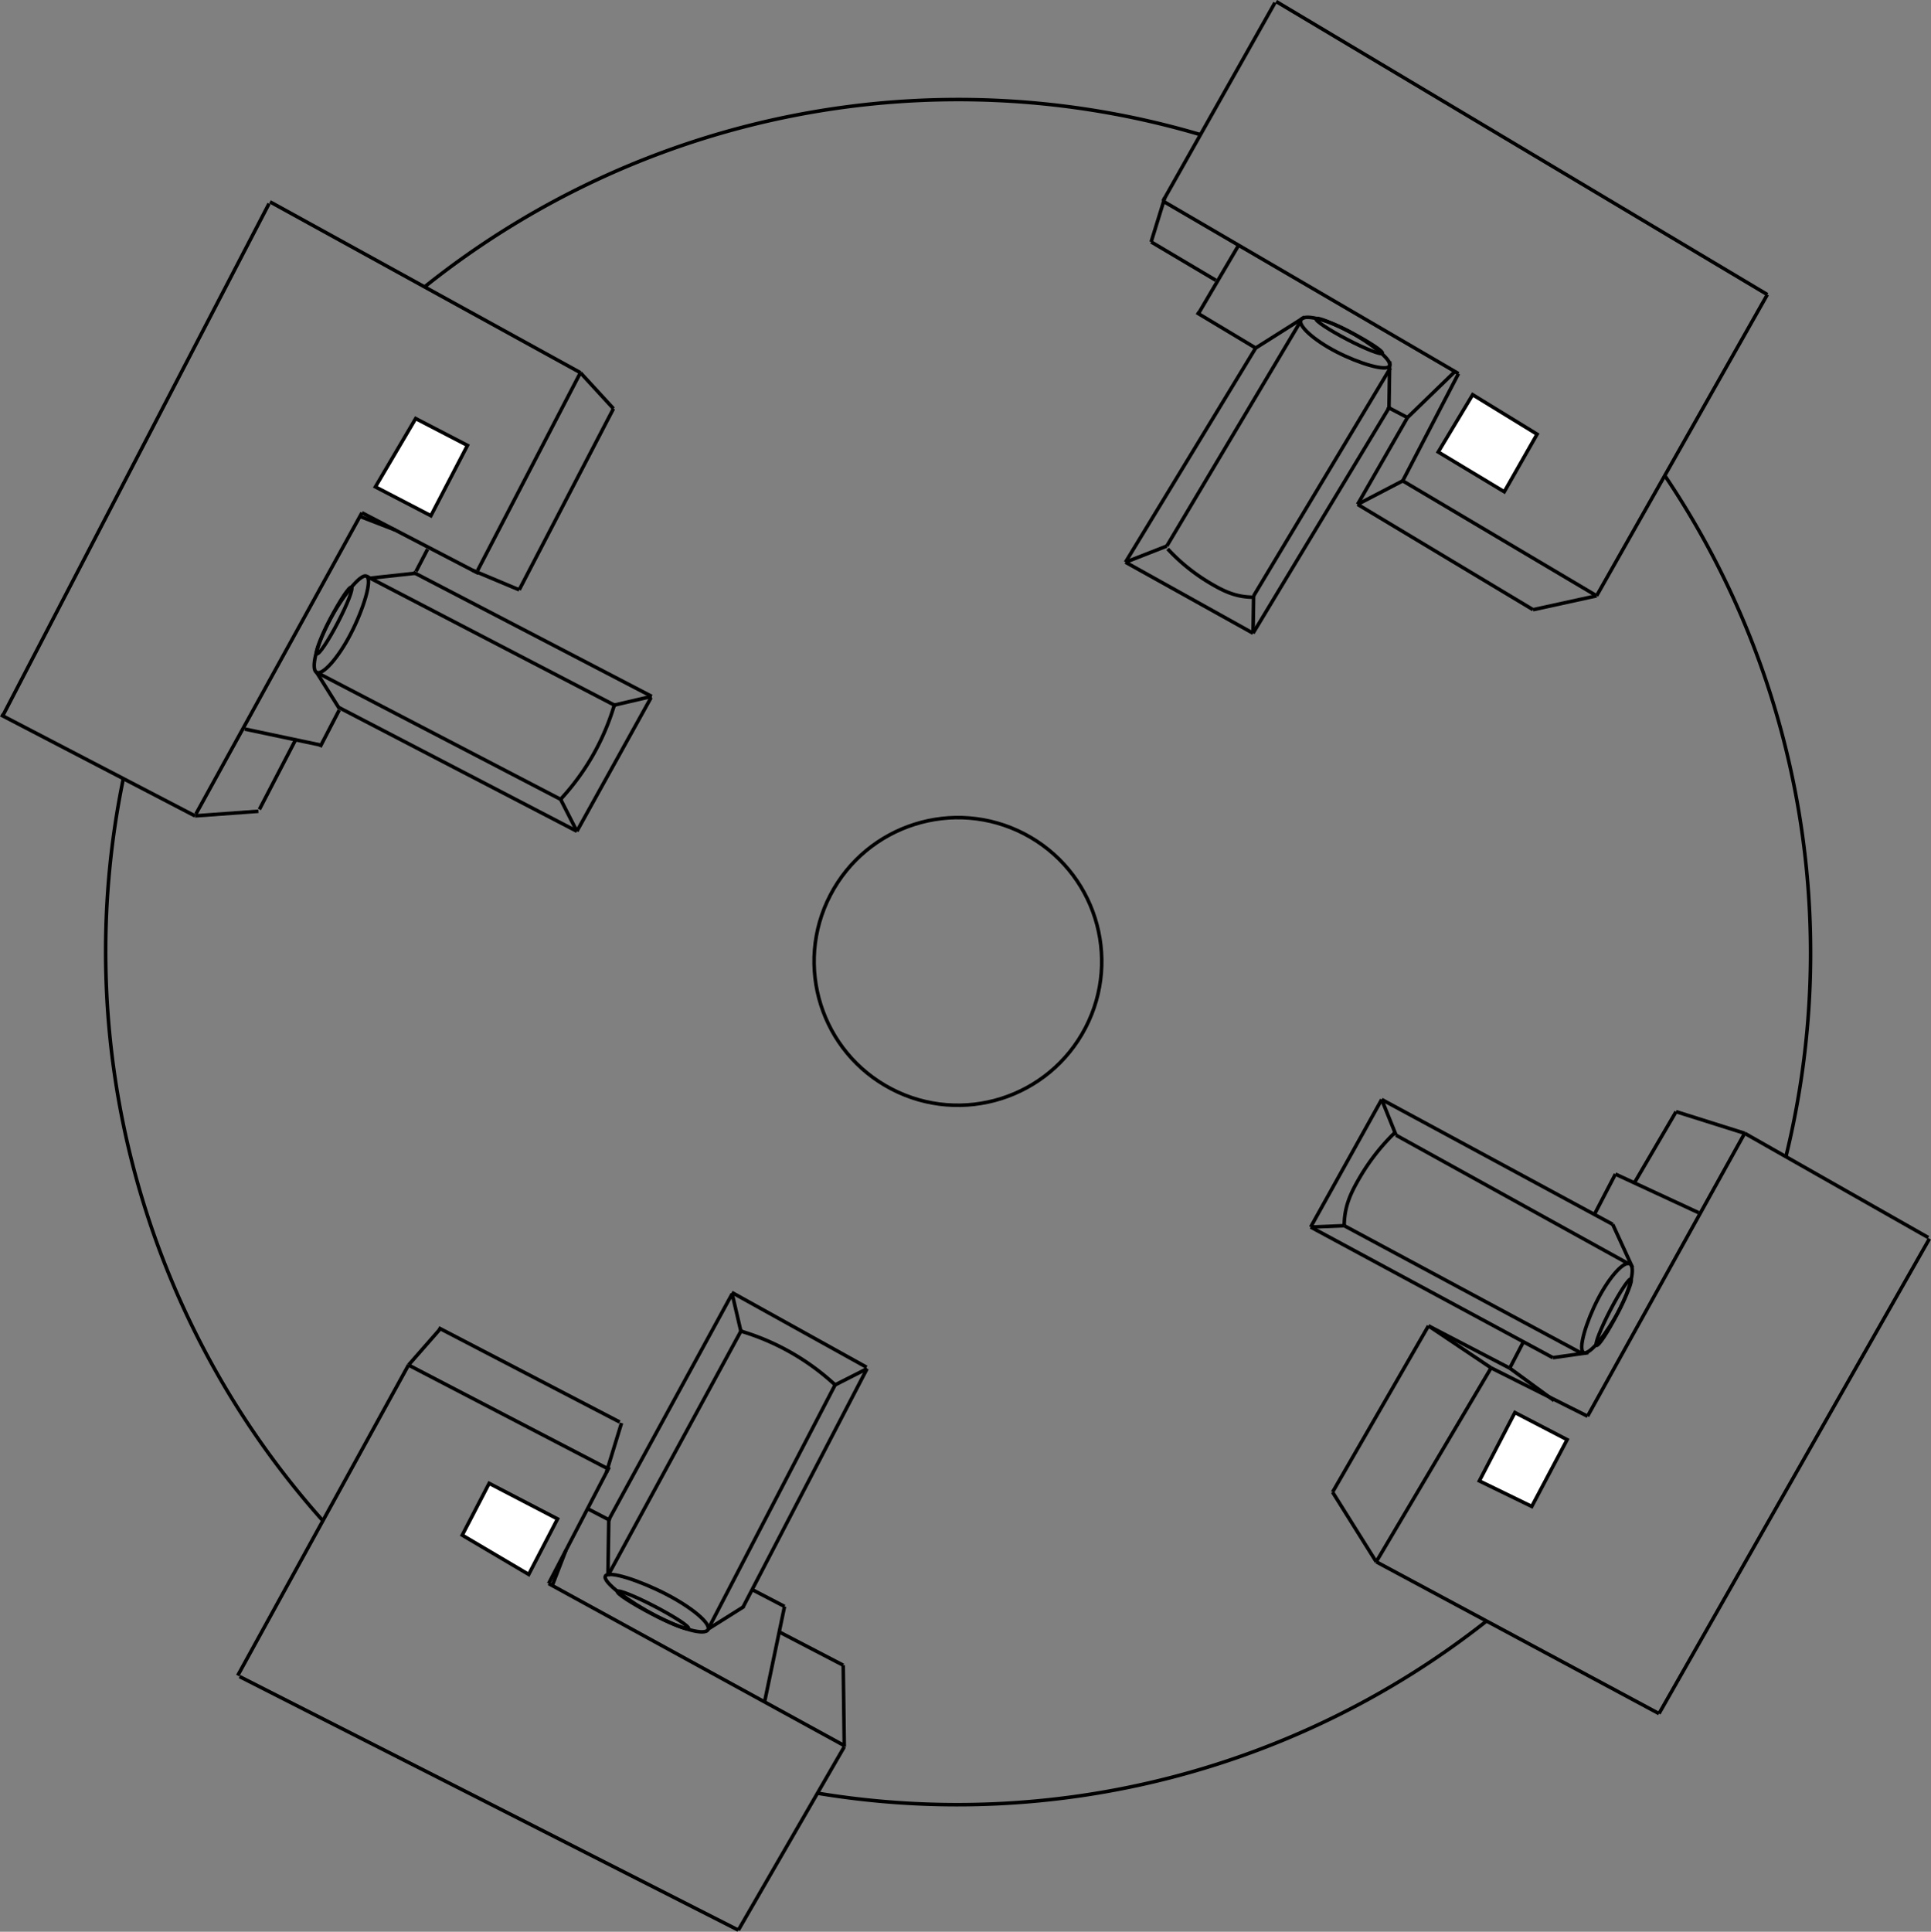 <svg xmlns="http://www.w3.org/2000/svg" viewBox="0 0 272.47 272.54" preserveAspectRatio="xMinYMin meet"><rect x="0" y="0" width="272.47" height="272.54" fill="#808080" stroke="none"/><defs><style>.cls-1{fill:none;}.cls-1,.cls-2{stroke:#000;stroke-miterlimit:10;stroke-width:0.5px;}.cls-2{fill:#fff;}</style></defs><title>Asset 4</title><g id="Layer_2" data-name="Layer 2"><g id="black_version" data-name="black version"><path class="cls-1" d="M209.69,228.76A120.62,120.62,0,0,1,115.36,253"/><path class="cls-1" d="M235,67.23A120.5,120.5,0,0,1,252,163.18"/><path class="cls-1" d="M59.94,40.45A120.47,120.47,0,0,1,169.4,19"/><path class="cls-1" d="M45.56,214.56A120.56,120.56,0,0,1,17.4,109.85"/><line class="cls-1" x1="0.12" y1="100.86" x2="27.51" y2="115.11"/><line class="cls-1" x1="51.07" y1="72.34" x2="27.64" y2="114.85"/><line class="cls-1" x1="0.38" y1="101" x2="37.96" y2="28.73"/><line class="cls-1" x1="81.9" y1="52.58" x2="38.09" y2="28.47"/><line class="cls-1" x1="51.07" y1="72.34" x2="67.51" y2="80.89"/><line class="cls-1" x1="81.9" y1="52.58" x2="67.39" y2="80.49"/><line class="cls-1" x1="36.46" y1="114.46" x2="27.51" y2="115.11"/><line class="cls-1" x1="45.29" y1="105.13" x2="34.54" y2="102.86"/><line class="cls-1" x1="36.6" y1="114.2" x2="41.75" y2="104.29"/><line class="cls-1" x1="47.87" y1="100.17" x2="45.16" y2="105.39"/><line class="cls-1" x1="79.36" y1="112.91" x2="44.67" y2="94.86"/><line class="cls-1" x1="51.72" y1="81.3" x2="86.94" y2="99.61"/><path class="cls-1" d="M79.1,112.77a33.64,33.64,0,0,0,7.58-13.29"/><line class="cls-1" x1="86.68" y1="99.48" x2="91.96" y2="98.25"/><line class="cls-1" x1="79.1" y1="112.77" x2="81.4" y2="117.28"/><line class="cls-1" x1="44.67" y1="94.86" x2="47.85" y2="99.92"/><line class="cls-1" x1="81.4" y1="117.28" x2="47.74" y2="99.78"/><line class="cls-1" x1="66.73" y1="80.48" x2="73.26" y2="83.22"/><line class="cls-1" x1="81.9" y1="52.58" x2="86.56" y2="57.65"/><line class="cls-1" x1="73.26" y1="83.22" x2="86.56" y2="57.65"/><line class="cls-1" x1="52.24" y1="81.57" x2="58.57" y2="80.88"/><line class="cls-1" x1="91.96" y1="98.25" x2="58.31" y2="80.74"/><path class="cls-1" d="M51.72,81.3c.86.45-.44,4.66-2.23,8.12s-4,5.9-4.82,5.45-.11-3.62,1.69-7.08S50.86,80.85,51.72,81.3Z"/><path class="cls-1" d="M35.57,104.71"/><ellipse class="cls-1" cx="47.15" cy="87.54" rx="5.29" ry="0.59" transform="translate(-52.27 88.98) rotate(-62.52)"/><line class="cls-1" x1="58.7" y1="80.62" x2="60.33" y2="77.49"/><line class="cls-1" x1="55.77" y1="74.78" x2="50.8" y2="72.86"/><polygon class="cls-2" points="60.8 72.76 52.97 68.69 58.65 59.05 65.96 62.84 60.8 72.76"/><path class="cls-1" d="M63.4,91.35"/><path class="cls-1" d="M58.24,93"/><path class="cls-1" d="M65,96.5"/><line class="cls-1" x1="81.4" y1="117.28" x2="91.86" y2="98.43"/><line class="cls-1" x1="104.18" y1="272.32" x2="119.13" y2="246.45"/><line class="cls-1" x1="77.41" y1="223.42" x2="119.07" y2="246.25"/><line class="cls-1" x1="104.19" y1="272.32" x2="33.8" y2="236.54"/><line class="cls-1" x1="57.64" y1="192.59" x2="33.54" y2="236.4"/><line class="cls-1" x1="77.41" y1="223.42" x2="85.96" y2="206.99"/><line class="cls-1" x1="57.64" y1="192.59" x2="85.56" y2="207.11"/><line class="cls-1" x1="118.98" y1="234.94" x2="119.13" y2="246.45"/><line class="cls-1" x1="110.7" y1="226.65" x2="107.92" y2="239.95"/><line class="cls-1" x1="118.98" y1="234.94" x2="109.85" y2="230.19"/><line class="cls-1" x1="106.26" y1="224.34" x2="110.7" y2="226.65"/><line class="cls-1" x1="117.97" y1="195.13" x2="99.93" y2="229.83"/><line class="cls-1" x1="85.78" y1="222.31" x2="104.68" y2="187.56"/><path class="cls-1" d="M117.84,195.39a33.64,33.64,0,0,0-13.29-7.58"/><line class="cls-1" x1="104.54" y1="187.82" x2="103.31" y2="182.54"/><line class="cls-1" x1="117.84" y1="195.39" x2="122.35" y2="193.1"/><line class="cls-1" x1="99.93" y1="229.83" x2="104.99" y2="226.65"/><line class="cls-1" x1="122.35" y1="193.1" x2="104.84" y2="226.75"/><line class="cls-1" x1="85.55" y1="207.77" x2="87.7" y2="200.77"/><line class="cls-1" x1="57.64" y1="192.59" x2="62.13" y2="187.47"/><line class="cls-1" x1="87.44" y1="200.63" x2="61.87" y2="187.33"/><line class="cls-1" x1="85.78" y1="222.31" x2="85.9" y2="214.42"/><line class="cls-1" x1="103.31" y1="182.54" x2="85.9" y2="214.42"/><path class="cls-1" d="M85.42,222.37c.43-.83,4.89.64,8.58,2.55s6.33,4.15,5.9,5-3.77-.06-7.46-2S85,223.2,85.42,222.37Z"/><path class="cls-1" d="M109.78,238.93"/><ellipse class="cls-1" cx="92.14" cy="227.13" rx="0.56" ry="5.65" transform="translate(-151.89 204.08) rotate(-62.52)"/><line class="cls-1" x1="86.16" y1="214.55" x2="83.03" y2="212.92"/><line class="cls-1" x1="79.85" y1="218.73" x2="77.93" y2="223.69"/><polygon class="cls-2" points="78.67 214.3 74.6 222.13 65.22 216.59 69.02 209.28 78.67 214.3"/><path class="cls-1" d="M96.41,211.1"/><path class="cls-1" d="M98,216.25"/><path class="cls-1" d="M101.57,209.47"/><line class="cls-1" x1="122.28" y1="192.9" x2="103.25" y2="182.34"/><line class="cls-1" x1="272.09" y1="174.6" x2="246.18" y2="159.89"/><line class="cls-1" x1="224.01" y1="199.81" x2="246.18" y2="159.89"/><line class="cls-1" x1="272.25" y1="174.77" x2="234.09" y2="241.77"/><line class="cls-1" x1="194.19" y1="220.35" x2="234.09" y2="241.77"/><line class="cls-1" x1="224.01" y1="199.81" x2="210.4" y2="192.99"/><line class="cls-1" x1="194.19" y1="220.35" x2="210.4" y2="192.99"/><line class="cls-1" x1="236.5" y1="156.84" x2="246.18" y2="159.89"/><line class="cls-1" x1="227.94" y1="165.65" x2="239.69" y2="171.1"/><line class="cls-1" x1="236.5" y1="156.84" x2="230.55" y2="167"/><line class="cls-1" x1="224.95" y1="171.39" x2="227.94" y2="165.65"/><line class="cls-1" x1="196.99" y1="160.16" x2="229.87" y2="178.34"/><line class="cls-1" x1="223.16" y1="190.92" x2="189.68" y2="172.93"/><path class="cls-1" d="M196.86,159.76A29.71,29.71,0,0,0,192,165.9c-1.56,2.63-2.29,4.4-2.33,7"/><line class="cls-1" x1="189.68" y1="172.93" x2="184.94" y2="173.12"/><line class="cls-1" x1="196.99" y1="160.16" x2="194.96" y2="155.12"/><line class="cls-1" x1="230.36" y1="178.84" x2="227.56" y2="172.74"/><line class="cls-1" x1="194.96" y1="155.12" x2="227.56" y2="172.74"/><line class="cls-1" x1="210.4" y1="192.99" x2="201.56" y2="187.06"/><line class="cls-1" x1="194.19" y1="220.35" x2="188.03" y2="210.52"/><line class="cls-1" x1="201.56" y1="187.06" x2="188.03" y2="210.52"/><line class="cls-1" x1="224.12" y1="190.84" x2="219.11" y2="191.55"/><line class="cls-1" x1="184.94" y1="173.12" x2="219.11" y2="191.55"/><path class="cls-1" d="M223.46,190.83c-.83-.43.35-4.33,2-7.52s3.68-5.43,4.51-5,.15,3.37-1.51,6.56S224.29,191.26,223.46,190.83Z"/><path class="cls-1" d="M239.52,167.44"/><ellipse class="cls-1" cx="227.7" cy="185.12" rx="5.27" ry="0.56" transform="translate(-41.6 301.72) rotate(-62.52)"/><line class="cls-1" x1="214.93" y1="189.38" x2="213.03" y2="193.03"/><polygon class="cls-2" points="213.76 199.29 221.13 203.12 216.14 212.54 208.74 208.94 213.76 199.29"/><path class="cls-1" d="M211.68,180.81"/><path class="cls-1" d="M216.84,179.18"/><path class="cls-1" d="M210.06,175.65"/><line class="cls-1" x1="194.96" y1="155.13" x2="184.94" y2="173.12"/><line class="cls-1" x1="213.03" y1="193.03" x2="201.56" y2="187.06"/><line class="cls-1" x1="219.28" y1="197.6" x2="213.03" y2="193.03"/><line class="cls-1" x1="179.9" y1="0.38" x2="164.1" y2="28.37"/><line class="cls-1" x1="205.8" y1="52.71" x2="164.1" y2="28.37"/><line class="cls-1" x1="180.07" y1="0.21" x2="249.38" y2="41.56"/><line class="cls-1" x1="225.29" y1="84.06" x2="249.38" y2="41.56"/><line class="cls-1" x1="205.8" y1="52.71" x2="197.93" y2="67.84"/><line class="cls-1" x1="225.29" y1="84.06" x2="197.93" y2="67.84"/><line class="cls-1" x1="162.43" y1="34.13" x2="164.37" y2="27.85"/><line class="cls-1" x1="169.11" y1="44.23" x2="174.78" y2="34.59"/><line class="cls-1" x1="162.43" y1="34.13" x2="171.55" y2="39.54"/><line class="cls-1" x1="177.18" y1="49.1" x2="168.85" y2="44.1"/><line class="cls-1" x1="164.64" y1="77.04" x2="183.59" y2="45.22"/><line class="cls-1" x1="196.18" y1="51.93" x2="176.89" y2="84.08"/><path class="cls-1" d="M164.76,77.44a26.61,26.61,0,0,0,5.72,4.67c2.46,1.49,4.12,2.17,6.62,2.15"/><line class="cls-1" x1="176.89" y1="84.08" x2="176.81" y2="89.34"/><line class="cls-1" x1="164.64" y1="77.04" x2="158.81" y2="79.32"/><line class="cls-1" x1="184.09" y1="44.73" x2="177.18" y2="49.1"/><line class="cls-1" x1="158.81" y1="79.32" x2="177.18" y2="49.1"/><line class="cls-1" x1="197.93" y1="67.84" x2="191.56" y2="71.16"/><line class="cls-1" x1="225.29" y1="84.06" x2="216.32" y2="86.02"/><line class="cls-1" x1="191.56" y1="71.16" x2="216.32" y2="86.02"/><line class="cls-1" x1="196.09" y1="50.97" x2="195.99" y2="57.55"/><line class="cls-1" x1="176.81" y1="89.34" x2="195.99" y2="57.55"/><path class="cls-1" d="M196.08,51.63c-.43.83-4.33-.35-7.52-2s-5.43-3.68-5-4.51,3.37-.15,6.56,1.51S196.51,50.8,196.08,51.63Z"/><path class="cls-1" d="M172.7,35.58"/><ellipse class="cls-1" cx="190.37" cy="47.39" rx="0.56" ry="5.27" transform="translate(60.49 194.43) rotate(-62.52)"/><line class="cls-1" x1="195.73" y1="57.41" x2="198.6" y2="58.91"/><polygon class="cls-2" points="202.94 63.77 207.8 55.69 216.89 61.26 212.26 69.38 202.94 63.77"/><path class="cls-1" d="M186.06,63.41"/><path class="cls-1" d="M184.44,58.25"/><path class="cls-1" d="M180.91,65"/><line class="cls-1" x1="158.81" y1="79.32" x2="176.81" y2="89.34"/><line class="cls-1" x1="198.6" y1="58.91" x2="191.56" y2="71.16"/><line class="cls-1" x1="205.28" y1="52.44" x2="198.6" y2="58.91"/><circle class="cls-1" cx="135.16" cy="135.63" r="20.29" transform="translate(-47.53 192.97) rotate(-62.52)"/></g></g></svg>